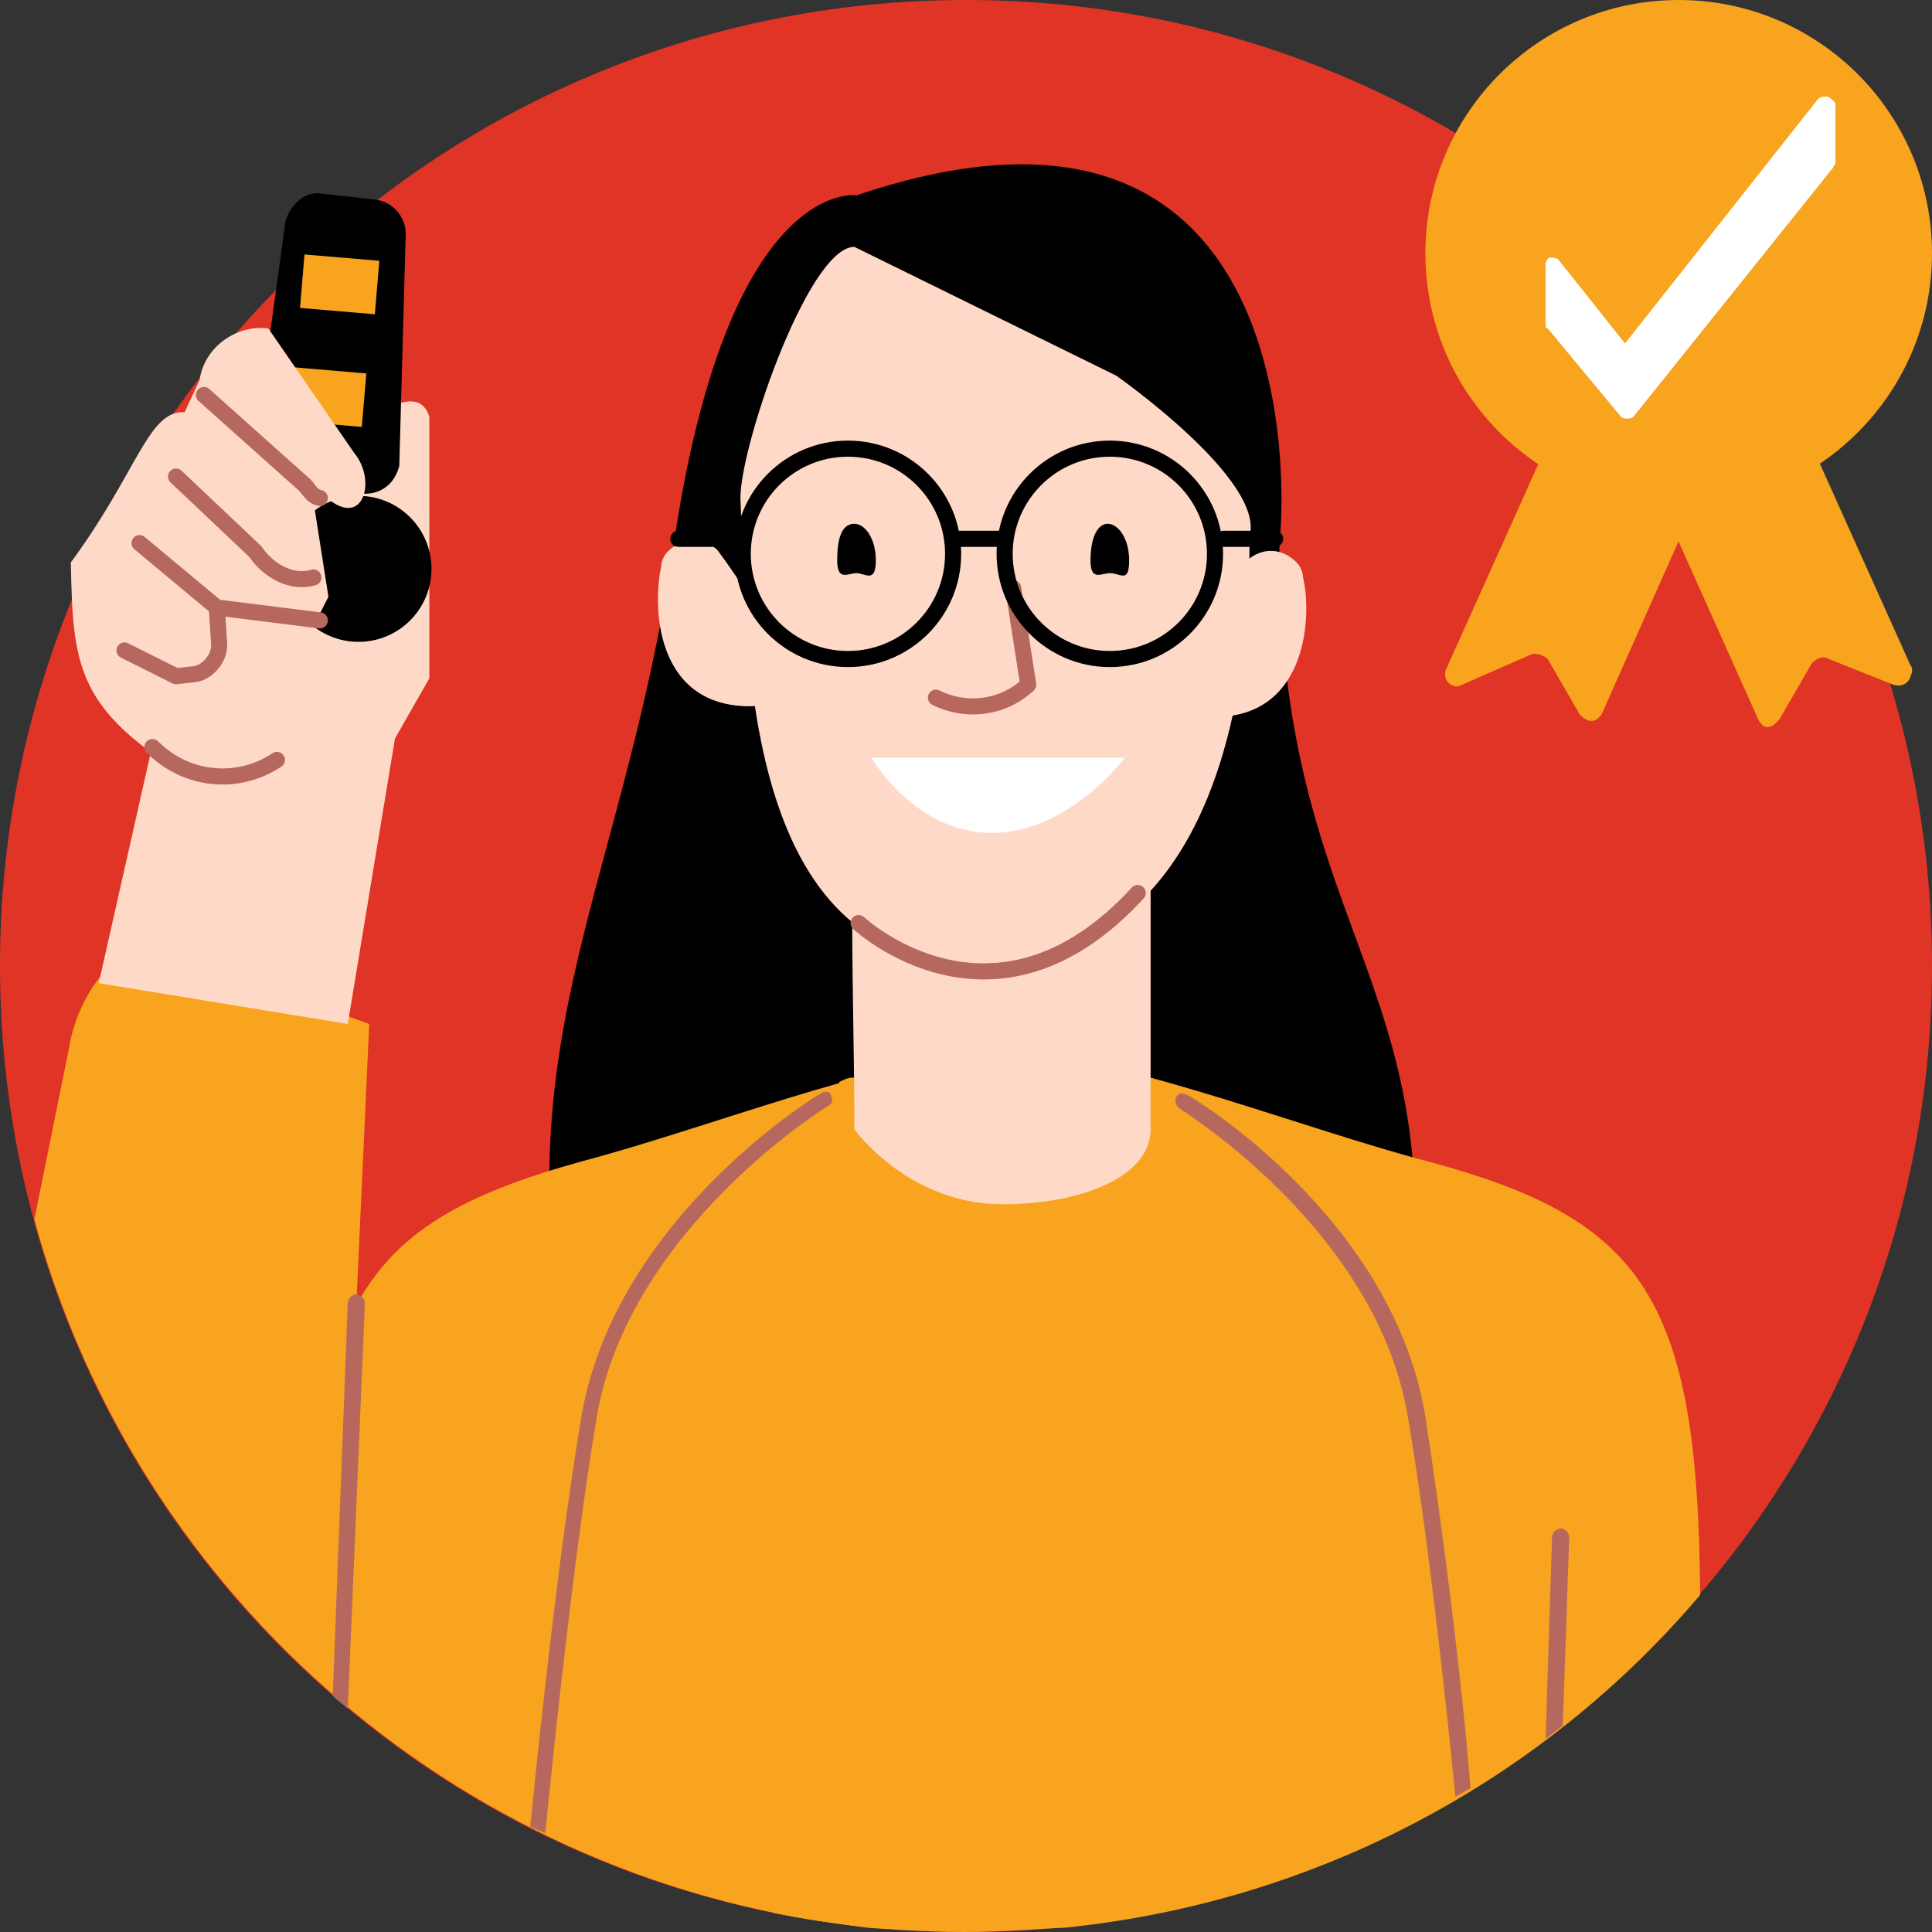 <svg width="90" height="90" viewBox="0 0 90 90" fill="none" xmlns="http://www.w3.org/2000/svg">
<rect x="0" y="0" width="90" height="90" fill="#333333" stroke="none"/>
<path d="M45 90C69.853 90 90 69.853 90 45C90 20.147 69.853 0 45 0C20.147 0 0 20.147 0 45C0 69.853 20.147 90 45 90Z" fill="#E03426"/>
<path d="M39.9 9.1C39.9 9.1 34.1 8.2 31.5 24.6C29.2 41.3 23.1 48.5 26.7 64.4H65.2C68.5 45.6 59.5 44.3 59.6 25.2C59.7 25.1 61.8 1.7 39.9 9.1Z" fill="black"/>
<path d="M66.5 54.1C60.8 52.6 52.7 49.4 48.2 49.2H45.4C40.9 49.4 32.8 52.6 27.1 54.1C21.7 55.6 18.5 57.3 16.6 60.8L17.2 47.7L7.8 44.3L6 44.2C4.5 45.3 3.5 47 3.2 48.9L1.6 56.8C6.4 74.5 21.8 87.9 40.6 89.8H49.6C61.4 88.6 71.9 82.9 79.2 74.3C79.1 60.5 76.6 56.8 66.5 54.1Z" fill="#F8A41E"/>
<path d="M12.3 23.9C10.3 25 7.6 32.5 7.6 32.5L4.6 45.8L16.2 47.7L18.4 34.4L20 31.6V19.4C19.7 18.5 18.9 18.5 17.8 19.2C16.2 20.9 14.3 22.5 12.3 23.9Z" fill="#FFD9C8"/>
<path d="M52 17.5L39.8 11.5C37.6 11.5 34.3 21.3 34.5 23.4C34.8 30.2 34.5 44.9 45.5 44.9C56.8 44.9 58.3 31.7 58.2 25C59 22.4 52 17.5 52 17.5Z" fill="#FFD9C8"/>
<path d="M33.4 25.6C32.7 25 31.8 25 31.1 25.7C30.9 25.9 30.8 26.2 30.8 26.4C30.4 28.2 30.5 32.8 34.8 32.9C39.1 33 33.4 25.6 33.4 25.6Z" fill="#FFD9C8"/>
<path d="M58.1 26.1C58.8 25.5 59.7 25.5 60.4 26.2C60.6 26.4 60.7 26.7 60.7 26.9C61.1 28.5 61 33.3 56.7 33.4C52.4 33.5 58.1 26.1 58.1 26.1Z" fill="#FFD9C8"/>
<path d="M39.5 30.7C42.206 30.7 44.4 28.506 44.4 25.8C44.4 23.094 42.206 20.9 39.5 20.9C36.794 20.9 34.6 23.094 34.6 25.8C34.6 28.506 36.794 30.7 39.5 30.7Z" stroke="black" stroke-width="0.75" stroke-linecap="round" stroke-linejoin="round"/>
<path d="M50.8 26.1C50.8 27.1 51.3 26.7 51.7 26.7C52.2 26.7 52.6 27.2 52.6 26.1C52.6 25.1 52.1 24.4 51.6 24.4C51.1 24.4 50.8 25.1 50.8 26.1Z" fill="black"/>
<path d="M39 26.1C39 27.1 39.5 26.7 39.9 26.7C40.3 26.7 40.8 27.2 40.8 26.1C40.8 25.1 40.3 24.4 39.8 24.4C39.2 24.4 39 25.1 39 26.1Z" fill="black"/>
<path d="M40.6 35.3H52.4C52.4 35.3 49.8 38.8 46.2 38.8C42.6 38.8 40.6 35.3 40.6 35.3Z" fill="white"/>
<path d="M34 25.1H31.6" stroke="black" stroke-width="0.75" stroke-linecap="round" stroke-linejoin="round"/>
<path d="M57 25.1H59.4" stroke="black" stroke-width="0.75" stroke-linecap="round" stroke-linejoin="round"/>
<path d="M43.6 32.5C45 33.2 46.7 33 47.9 31.9L47.2 27.4" stroke="#B6685E" stroke-width="0.75" stroke-linecap="round" stroke-linejoin="round"/>
<path d="M51.7 30.7C54.406 30.7 56.6 28.506 56.6 25.8C56.6 23.094 54.406 20.9 51.7 20.9C48.994 20.9 46.8 23.094 46.8 25.8C46.8 28.506 48.994 30.7 51.7 30.7Z" stroke="black" stroke-width="0.75" stroke-linecap="round" stroke-linejoin="round"/>
<path d="M44.4 25.1H46.8" stroke="black" stroke-width="0.75" stroke-linecap="round" stroke-linejoin="round"/>
<path d="M16.7 29.9C18.578 29.9 20.1 28.378 20.1 26.5C20.1 24.622 18.578 23.1 16.7 23.1C14.822 23.1 13.3 24.622 13.3 26.5C13.3 28.378 14.822 29.9 16.7 29.9Z" fill="black"/>
<path d="M78.2 23.6C84.717 23.6 90 18.317 90 11.8C90 5.283 84.717 0 78.2 0C71.683 0 66.4 5.283 66.4 11.8C66.4 18.317 71.683 23.6 78.2 23.6Z" fill="#F8A41E"/>
<path d="M88.2 31.9C88.5 32 88.9 31.9 89 31.5C89.1 31.3 89.1 31.1 89 31L81.9 15.2C81.9 14.8 79.5 16.4 78.7 16.9C78.7 17 78.6 17 78.4 17C77.4 17 74.3 16.9 74.6 17.2L81.9 33.5C82.1 33.9 82.4 34 82.7 33.7C82.8 33.6 82.9 33.5 82.9 33.5L84.4 30.9C84.6 30.7 84.9 30.5 85.2 30.7L88.2 31.9Z" fill="#F8A41E"/>
<path d="M77.9 17.1C77.8 17.1 77.7 17.1 77.7 17C76.9 16.5 74.5 15 74.5 15.3L67.4 31.1C67.2 31.5 67.4 31.8 67.6 31.9C67.8 32 67.9 32 68.1 31.9L71.3 30.5C71.5 30.4 71.9 30.5 72.1 30.7L73.6 33.3C73.8 33.5 74.1 33.7 74.4 33.5C74.5 33.4 74.6 33.3 74.6 33.3L81.8 17.1C82 17 78.9 17 77.9 17.1Z" fill="#F8A41E"/>
<path d="M85.1 4.5C85 4.5 84.8 4.5 84.7 4.6L75.7 16L72.6 12.1C72.5 12 72.3 12 72.2 12C72.1 12 72 12.2 72 12.3V15.1C72 15.2 72 15.3 72.1 15.3L75.5 19.4C75.6 19.5 75.7 19.5 75.8 19.5C75.9 19.5 76 19.5 76.1 19.4L85.4 7.8C85.4 7.7 85.5 7.7 85.5 7.6V4.8C85.3 4.6 85.2 4.5 85.1 4.5Z" fill="white"/>
<path d="M53.6 50.2H39.7C39.5 50.2 39.3 50.3 39.1 50.4L36 89.1C37.4 89.4 38.9 89.6 40.4 89.8C40.4 89.8 42.9 90 44.9 90C46.7 90 49.4 89.8 49.4 89.8C52.3 89.5 55.1 88.9 57.9 88.1L54.2 50.4C54.1 50.4 53.9 50.3 53.6 50.2Z" fill="#F8A41E"/>
<path d="M14.8 9L17.5 9.3C18.3 9.4 18.9 10.1 18.9 10.9L18.6 21.7C18.4 22.5 17.8 23 17 23L13.1 22.9H13C12.2 22.8 11.6 22 11.8 21.2L13.3 10.3C13.4 9.9 13.9 9 14.8 9Z" fill="black"/>
<path d="M66.4 66C64.9 56.8 55.7 51.2 55.3 51C55.1 50.9 54.9 50.9 54.8 51.1C54.7 51.3 54.8 51.5 54.9 51.6C55 51.7 64.2 57.3 65.6 66.1C66.5 71.4 67.3 78.7 67.8 83.7C68 83.6 68.3 83.4 68.5 83.3C68.1 78.2 67.2 71.2 66.4 66Z" fill="#B6685E"/>
<path d="M38.3 50.9C37.9 51.1 28.7 56.8 27.1 65.9C26.1 71.8 25.2 80.1 24.7 85.1C24.9 85.2 25.2 85.3 25.4 85.4C25.9 80.4 26.8 72 27.8 66C29.3 57.2 38.6 51.5 38.6 51.5C38.8 51.4 38.8 51.2 38.7 51C38.7 50.9 38.5 50.8 38.3 50.9Z" fill="#B6685E"/>
<path d="M17 60.7C17 60.5 16.8 60.3 16.6 60.3C16.4 60.3 16.2 60.5 16.2 60.7L15.5 79C15.7 79.2 16 79.4 16.2 79.6L17 60.7Z" fill="#B6685E"/>
<path d="M73.1 71.6C73.1 71.4 72.9 71.2 72.7 71.2C72.5 71.2 72.3 71.4 72.3 71.6L72 81C72.3 80.8 72.5 80.6 72.8 80.4L73.1 71.6Z" fill="#B6685E"/>
<path d="M13.577 17.101L13.367 19.592L16.854 19.887L17.065 17.396L13.577 17.101Z" fill="#F8A41E"/>
<path d="M14.185 11.854L13.975 14.345L17.462 14.64L17.672 12.149L14.185 11.854Z" fill="#F8A41E"/>
<path d="M16.5 21.1L12.5 15.3C11 15.1 9.5 16.2 9.3 17.7L8.6 19.2C6.9 19.1 6.4 22 3.3 26.2C3.4 31.5 3.6 33.4 10.5 37.2L15.3 27.8L14.5 22.7L15.5 23.4C17 24.4 17.5 22.3 16.5 21.1Z" fill="#FFD9C8"/>
<path d="M8.2 22.2L11.9 25.7C12.5 26.6 13.6 27.2 14.6 26.9" stroke="#B6685E" stroke-width="0.75" stroke-linecap="round" stroke-linejoin="round"/>
<path d="M6.5 25.3L10.1 28.3L14.9 28.9" stroke="#B6685E" stroke-width="0.75" stroke-linecap="round" stroke-linejoin="round"/>
<path d="M9.5 18.4L14.2 22.6C14.4 22.8 14.5 23.1 14.9 23.2" stroke="#B6685E" stroke-width="0.75" stroke-linecap="round" stroke-linejoin="round"/>
<path d="M7.1 34.8C8.7 36.4 11.1 36.6 12.9 35.4" stroke="#B6685E" stroke-width="0.75" stroke-linecap="round" stroke-linejoin="round"/>
<path d="M10.1 28.3L10.2 29.9C10.3 30.6 9.7 31.3 9.1 31.4L8.2 31.5L5.8 30.3" stroke="#B6685E" stroke-width="0.75" stroke-linecap="round" stroke-linejoin="round"/>
<path d="M45.6 45.2C41.8 45 39.7 42.8 39.7 42.8C39.7 46.2 39.8 49.2 39.8 52.6C40 52.9 42.5 56.1 46.7 56.1C50.2 56.1 53.6 54.9 53.6 52.6C53.6 48.8 53.6 44.9 53.6 41.1C53.6 41.1 53.6 42.6 53.6 41.1C53.4 41.2 50.6 45 45.6 45.2Z" fill="#FFD9C8"/>
<path d="M40 43C40 43 46.3 48.9 53 41.6" stroke="#B6685E" stroke-width="0.75" stroke-linecap="round" stroke-linejoin="round"/>
</svg>
